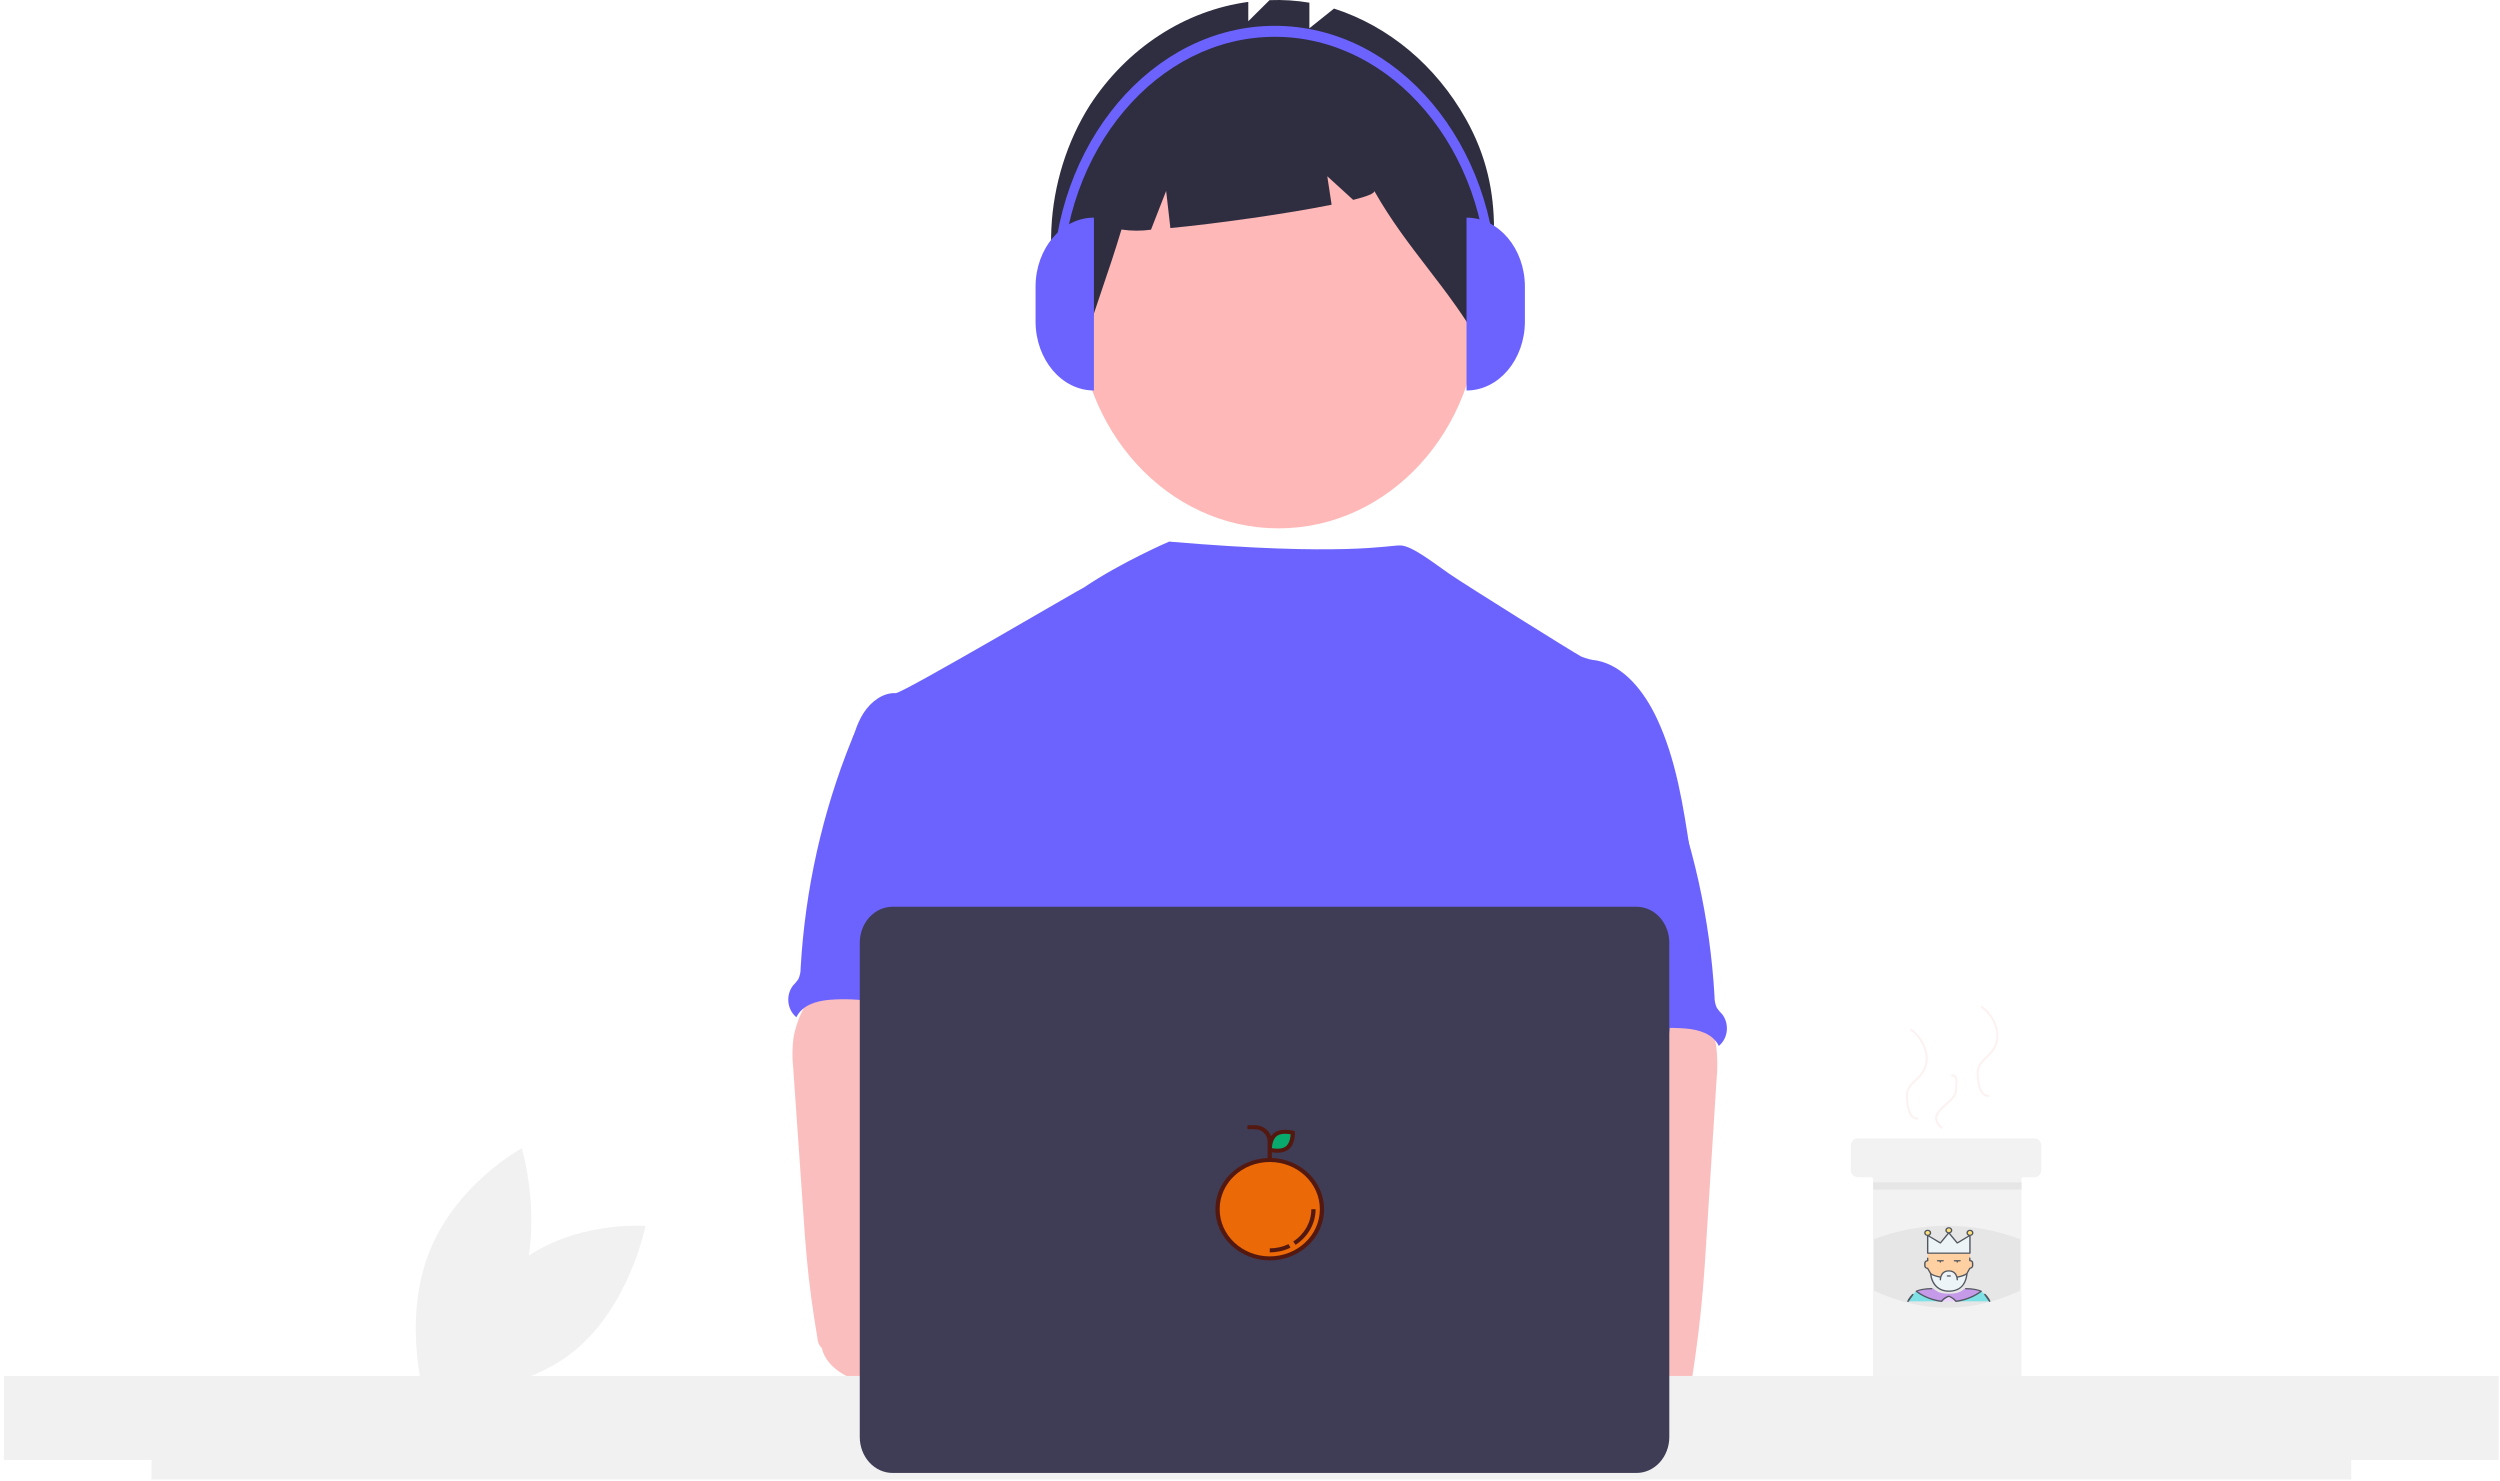 <svg width="1202" height="712" viewBox="0 0 1202 712" fill="none" xmlns="http://www.w3.org/2000/svg">
<g id="workingGuy_final">
<g id="Leaf">
<path id="Vector_2" d="M249.37 622.796C236.569 656.377 204.507 673.682 204.507 673.682C204.507 673.682 193.202 636.542 206.004 602.959C218.805 569.379 250.866 552.074 250.866 552.074C250.866 552.074 262.171 589.215 249.37 622.796Z" fill="#F1F1F1"/>
<path id="Vector" d="M248.084 608.203C221.448 629.953 213.898 668.221 213.898 668.221C213.898 668.221 249.535 671.225 276.171 649.476C302.807 627.727 310.355 589.458 310.355 589.458C310.355 589.458 274.719 586.453 248.084 608.203Z" fill="#F1F1F1"/>
</g>
<g id="cup">
<path id="Vector_3" d="M981.447 550.825V562.486C981.442 563.413 981.104 564.3 980.506 564.955C979.908 565.61 979.098 565.98 978.252 565.986H972.929C972.79 565.984 972.651 566.014 972.522 566.072C972.393 566.131 972.275 566.217 972.176 566.325C972.077 566.434 971.998 566.563 971.945 566.705C971.892 566.845 971.864 566.998 971.866 567.151V662.771C971.86 663.698 971.523 664.585 970.925 665.24C970.327 665.895 969.518 666.265 968.671 666.27H903.734C902.887 666.269 902.075 665.901 901.476 665.245C900.878 664.588 900.541 663.7 900.541 662.771V567.151C900.539 566.842 900.427 566.546 900.228 566.328C900.027 566.11 899.757 565.986 899.476 565.986H893.088C892.242 565.984 891.429 565.615 890.831 564.96C890.232 564.303 889.895 563.413 889.895 562.486V550.825C889.893 550.366 889.977 549.911 890.136 549.487C890.296 549.062 890.532 548.675 890.829 548.35C891.125 548.026 891.477 547.769 891.865 547.592C892.252 547.417 892.669 547.326 893.088 547.327H978.252C979.098 547.33 979.909 547.7 980.509 548.355C981.107 549.01 981.444 549.898 981.447 550.825Z" fill="#F2F2F2"/>
<g id="vapour1">
<path id="Vector 8" d="M955.885 526.88C951.805 526.88 951.059 520.46 950.885 517.022C950.593 511.259 953.551 510.207 957.107 506.311C963.559 499.244 959.477 488.974 952.885 484.16" stroke="#FCF2F2" stroke-linecap="round"/>
</g>
<g id="vapour2">
<path id="Vector 6" d="M921.885 537.834C917.806 537.834 917.06 531.414 916.885 527.975C916.593 522.213 919.551 521.161 923.107 517.265C929.559 510.198 925.477 499.928 918.885 495.114" stroke="#FCF2F2" stroke-linecap="round"/>
</g>
<g id="vapour3">
<path id="Vector 7" d="M933.499 542.215C928.02 536.88 932.114 534.436 936.499 530.166C938.528 528.19 940.499 526.879 940.499 523.594C940.499 520.981 941.57 517.022 938.499 517.022" stroke="#FCF2F2" stroke-linecap="round"/>
</g>
<path id="Vector_4" d="M971.961 568.434H900.636V571.931H971.961V568.434Z" fill="#E6E6E6"/>
<path id="Vector_5" d="M971.232 620.561C948.076 631.421 924.667 631.54 900.998 620.561V595.822C923.784 587.149 948.446 587.149 971.232 595.822V620.561Z" fill="#E6E6E6"/>
<g id="king-svgrepo-com 1" clip-path="url(#clip0_15_217)">
<g id="Group">
<path id="Vector_6" d="M938.342 591.536C938.342 592.207 937.733 592.755 936.987 592.755C936.242 592.755 935.632 592.207 935.632 591.536C935.632 590.865 936.242 590.316 936.987 590.316C937.733 590.316 938.342 590.865 938.342 591.536ZM928.179 592.755C928.179 593.426 927.57 593.975 926.824 593.975C926.079 593.975 925.469 593.426 925.469 592.755C925.469 592.085 926.079 591.536 926.824 591.536C927.57 591.536 928.179 592.085 928.179 592.755ZM948.505 592.755C948.505 593.426 947.896 593.975 947.15 593.975C946.405 593.975 945.795 593.426 945.795 592.755C945.795 592.085 946.405 591.536 947.15 591.536C947.896 591.536 948.505 592.085 948.505 592.755Z" fill="#FFE079"/>
<path id="Vector_7" d="M948.505 607.39V608.61C948.505 609.281 947.896 609.829 947.15 609.829L945.795 612.268C944.44 613.488 940.917 614.098 940.917 614.098C940.578 612.817 939.63 611.049 937.055 611.049C934.48 611.049 933.464 612.817 933.193 614.098C933.193 614.098 929.738 613.488 928.315 612.329C928.315 612.329 928.315 612.329 928.315 612.268L926.892 609.829C926.147 609.829 925.537 609.281 925.537 608.61V607.39C925.537 606.658 926.079 606.171 926.892 606.171V602.512H947.218V606.171C947.963 606.171 948.505 606.658 948.505 607.39Z" fill="#FFD0A1"/>
<path id="Vector_8" d="M947.15 593.975V602.512H926.824V593.975L932.922 597.634L936.987 592.755L941.052 597.634L947.15 593.975Z" fill="#ECF4F7"/>
<path id="Vector_9" d="M940.443 625.684H933.532C934.955 623.854 936.987 623.245 936.987 623.245C936.987 623.245 939.02 623.854 940.443 625.684Z" fill="#EED2FF"/>
<path id="Vector_10" d="M945.118 619.586C948.505 619.586 951.215 620.196 952.571 620.805C947.15 625.074 940.443 625.684 940.443 625.684C939.02 623.854 936.987 623.245 936.987 623.245C936.987 623.245 934.955 623.854 933.532 625.684C933.532 625.684 926.824 625.074 921.404 620.805C922.759 620.196 925.469 619.586 928.857 619.586H929.534C930.889 620.501 931.906 622.025 936.987 622.025C942.069 622.025 943.424 620.501 944.643 619.586H945.118Z" fill="#C49AE9"/>
<path id="Vector_11" d="M956.636 625.684H940.443C940.443 625.684 947.15 625.074 952.571 620.805C953.587 621.598 954.264 622.33 954.264 622.33C954.264 622.33 956.026 623.976 956.636 625.684ZM933.532 625.684H917.339C917.949 623.976 919.71 622.33 919.71 622.33C919.71 622.33 920.388 621.598 921.404 620.805C926.824 625.074 933.532 625.684 933.532 625.684Z" fill="#7EE1E6"/>
<path id="Vector_12" d="M933.125 614.098C933.464 612.817 934.413 611.049 936.987 611.049C939.63 611.049 940.578 612.817 940.849 614.098C940.849 614.098 944.372 613.488 945.727 612.268C945.321 615.927 943.966 618.305 941.866 619.586C940.51 620.44 938.817 620.805 936.92 620.805C935.158 620.805 933.532 620.379 932.245 619.525C930.076 618.122 928.586 615.683 928.179 612.268C929.602 613.488 933.058 614.098 933.125 614.098Z" fill="#ECF4F7"/>
</g>
<path id="Vector_13" d="M917.339 625.989C917.271 625.989 917.271 625.989 917.203 625.989C917.068 625.928 917 625.745 917 625.623C917.678 623.854 919.371 622.208 919.439 622.147C919.575 622.025 919.778 622.025 919.913 622.147C920.049 622.269 920.117 622.391 919.981 622.574L917.61 625.928C917.542 625.928 917.474 625.989 917.339 625.989ZM956.636 625.989C956.5 625.989 956.433 625.928 956.365 625.867L953.993 622.513C953.926 622.391 953.926 622.208 954.061 622.086C954.197 621.964 954.4 622.025 954.535 622.086C954.603 622.147 956.365 623.793 956.975 625.562C957.042 625.684 956.975 625.867 956.771 625.928C956.704 625.989 956.704 625.989 956.636 625.989ZM940.443 625.989C940.307 625.989 940.239 625.928 940.172 625.867C939.02 624.403 937.462 623.732 936.987 623.549C936.581 623.732 934.955 624.342 933.803 625.867C933.735 625.989 933.6 625.989 933.464 625.989C933.193 625.989 926.553 625.318 921.133 621.049C921.065 620.988 920.997 620.866 920.997 620.805C920.997 620.683 921.065 620.623 921.201 620.562C922.556 619.952 925.266 619.281 928.789 619.281C928.992 619.281 929.128 619.403 929.128 619.586C929.128 619.769 928.992 619.891 928.789 619.891C925.74 619.891 923.301 620.379 921.946 620.866C926.621 624.342 932.177 625.196 933.328 625.318C934.751 623.549 936.716 622.94 936.852 622.94C936.919 622.94 936.987 622.94 937.055 622.94C937.123 622.94 939.087 623.549 940.578 625.318C941.662 625.196 947.218 624.342 951.961 620.866C950.605 620.379 948.166 619.891 945.117 619.891C944.914 619.891 944.779 619.769 944.779 619.586C944.779 619.403 944.914 619.281 945.117 619.281C948.641 619.281 951.351 619.952 952.706 620.562C952.774 620.623 952.909 620.684 952.909 620.805C952.909 620.927 952.909 620.988 952.774 621.049C947.354 625.318 940.714 625.989 940.443 625.989ZM936.987 621.11C931.973 621.11 928.586 617.878 927.908 612.451C927.841 612.39 927.841 612.329 927.841 612.268L926.621 610.134C925.808 610.012 925.13 609.402 925.13 608.61V607.39C925.13 606.598 925.672 606.049 926.486 605.866V604.951C926.486 604.768 926.621 604.646 926.824 604.646C927.028 604.646 927.163 604.768 927.163 604.951V606.171C927.163 606.354 927.028 606.476 926.824 606.476C926.215 606.476 925.808 606.841 925.808 607.39V608.61C925.808 609.098 926.282 609.525 926.824 609.525C926.96 609.525 927.095 609.585 927.095 609.707L928.518 612.147C929.602 613.061 932.041 613.549 932.854 613.732C933.261 612.391 934.345 610.744 936.987 610.744C939.63 610.744 940.714 612.391 941.12 613.732C941.933 613.549 944.372 613 945.456 612.086L946.811 609.647C946.879 609.525 947.015 609.464 947.082 609.464C947.625 609.464 948.099 609.037 948.099 608.549V607.329C948.099 606.781 947.692 606.415 947.082 606.415C946.879 606.415 946.744 606.293 946.744 606.11V604.89C946.744 604.707 946.879 604.585 947.082 604.585C947.286 604.585 947.421 604.707 947.421 604.89V605.805C948.234 605.927 948.776 606.476 948.776 607.329V608.549C948.776 609.342 948.099 609.951 947.286 610.073L946.066 612.268V612.329C945.253 619.586 940.714 621.11 936.987 621.11ZM928.654 613C929.467 617.696 932.516 620.501 936.987 620.501C941.798 620.501 944.576 617.939 945.321 613C944.034 613.732 942.001 614.22 941.256 614.342C941.391 614.891 941.391 615.317 941.391 615.317C941.391 615.5 941.256 615.622 941.052 615.622C940.849 615.622 940.714 615.5 940.714 615.317C940.714 615.256 940.714 614.769 940.578 614.22C940.578 614.22 940.578 614.22 940.578 614.159C940.239 613 939.426 611.354 936.987 611.354C934.548 611.354 933.735 613 933.396 614.159C933.396 614.159 933.396 614.159 933.396 614.22C933.261 614.829 933.261 615.317 933.261 615.317C933.261 615.5 933.125 615.622 932.922 615.622C932.719 615.622 932.583 615.5 932.583 615.317C932.583 615.317 932.583 614.891 932.719 614.342C931.906 614.159 930.009 613.732 928.654 613ZM937.665 613.793H936.31C936.106 613.793 935.971 613.671 935.971 613.488C935.971 613.305 936.106 613.183 936.31 613.183H937.665C937.868 613.183 938.004 613.305 938.004 613.488C938.004 613.671 937.868 613.793 937.665 613.793ZM941.052 607.085C940.849 607.085 940.714 606.963 940.714 606.78V606.475H939.697C939.494 606.475 939.359 606.353 939.359 606.171C939.359 605.988 939.494 605.866 939.697 605.866H942.408C942.611 605.866 942.746 605.988 942.746 606.171C942.746 606.353 942.611 606.475 942.408 606.475H941.391V606.78C941.391 606.963 941.256 607.085 941.052 607.085ZM932.922 607.085C932.719 607.085 932.583 606.963 932.583 606.78V606.475H931.567C931.364 606.475 931.228 606.353 931.228 606.171C931.228 605.988 931.364 605.866 931.567 605.866H934.277C934.48 605.866 934.616 605.988 934.616 606.171C934.616 606.353 934.48 606.475 934.277 606.475H933.261V606.78C933.261 606.963 933.125 607.085 932.922 607.085ZM947.15 602.817H926.824C926.621 602.817 926.485 602.695 926.485 602.512V594.219C925.74 594.097 925.13 593.487 925.13 592.755C925.13 591.902 925.876 591.231 926.824 591.231C927.773 591.231 928.518 591.902 928.518 592.755C928.518 593.304 928.179 593.853 927.637 594.097L932.854 597.207L936.377 592.938C935.768 592.694 935.293 592.146 935.293 591.536C935.293 590.682 936.039 590.011 936.987 590.011C937.936 590.011 938.681 590.682 938.681 591.536C938.681 592.207 938.207 592.755 937.597 592.938L941.12 597.207L946.337 594.097C945.795 593.853 945.456 593.304 945.456 592.755C945.456 591.902 946.202 591.231 947.15 591.231C948.099 591.231 948.844 591.902 948.844 592.755C948.844 593.487 948.234 594.097 947.489 594.219V602.512C947.489 602.695 947.354 602.817 947.15 602.817ZM927.163 602.207H946.812V594.524L941.256 597.878C941.12 597.939 940.917 597.939 940.782 597.817L936.987 593.243L933.193 597.817C933.058 597.939 932.854 598 932.719 597.878L927.163 594.524V602.207ZM926.824 591.841C926.282 591.841 925.808 592.268 925.808 592.755C925.808 593.243 926.282 593.67 926.824 593.67C927.366 593.67 927.841 593.243 927.841 592.755C927.841 592.268 927.366 591.841 926.824 591.841ZM947.15 593.67C947.692 593.67 948.167 593.243 948.167 592.755C948.167 592.268 947.692 591.841 947.15 591.841C946.608 591.841 946.134 592.268 946.134 592.755C946.134 593.243 946.608 593.67 947.15 593.67ZM936.987 590.621C936.445 590.621 935.971 591.048 935.971 591.536C935.971 592.024 936.445 592.451 936.987 592.451C937.529 592.451 938.004 592.024 938.004 591.536C938.004 591.048 937.529 590.621 936.987 590.621Z" fill="#51565F"/>
</g>
</g>
<g id="body">
<path id="Vector_7_2" d="M634.191 673.767C648.572 673.767 660.229 660.998 660.229 645.245C660.229 629.494 648.572 616.725 634.191 616.725C619.812 616.725 608.153 629.494 608.153 645.245C608.153 660.998 619.812 673.767 634.191 673.767Z" fill="#FBBEBE"/>
<path id="Path 1421" d="M812.8 479.065C803.993 474.936 787.334 477.467 777.693 477.163C764.441 476.821 750.442 478.362 739.567 486.677C726.348 496.804 720.267 515.39 720.371 533.067C720.476 550.744 725.896 567.788 731.698 584.289C734.928 593.594 738.334 602.822 739.463 612.621C739.463 612.621 623.928 627.626 616.953 633.78C609.978 639.935 606.861 652.245 612.21 659.857C617.559 667.468 784.459 675.11 806.433 670.017C808.273 670.067 810.056 669.317 811.391 667.929C812.727 666.541 813.505 664.63 813.555 662.616C815.775 648.421 817.565 634.208 818.762 619.88C819.397 612.497 819.858 605.114 820.326 597.712L825.318 519.185C825.875 513.66 825.805 508.081 825.11 502.573C823.808 495.099 819.768 482.427 812.8 479.065Z" fill="#FBBEBE"/>
<path id="Path 1430" d="M785.516 356.686C783.327 355.042 782.286 352.322 779.644 351.389C772.489 348.877 757.758 355.138 750.357 356.602C747.706 356.994 745.109 357.747 742.629 358.844C736.635 361.812 732.832 368.471 730.556 375.245C719.161 409.097 737.748 447.36 730.296 482.505C728.611 490.418 725.639 497.934 723.572 505.755C752.859 506.878 781.382 491.997 810.58 494.528C816.679 495.042 823.54 496.973 826.406 502.881C826.572 502.746 826.735 502.606 826.893 502.461C827.855 501.571 828.649 500.482 829.227 499.258C829.805 498.031 830.159 496.695 830.265 495.319C830.372 493.944 830.229 492.561 829.847 491.247C829.465 489.932 828.851 488.714 828.04 487.658C827.107 486.735 826.253 485.723 825.486 484.633C824.707 482.997 824.318 481.169 824.357 479.324C822.2 441.475 813.906 404.35 799.865 369.688C799.013 367.171 797.701 364.873 796.009 362.932C793.252 359.868 788.841 359.013 785.516 356.686Z" fill="#6C63FF"/>
<path id="Vector_6_2" d="M812.591 409.15C809.274 387.289 805.852 365.008 796.577 345.313C790.481 332.414 780.803 320.121 767.758 317.57C765.188 317.319 762.663 316.679 760.254 315.668C756.432 313.651 705.067 281.531 696.902 275.937C689.893 271.135 678.827 262.242 673.248 262.242C667.635 262.107 646.112 267.594 562.104 260.401C562.104 260.401 539.026 270.365 521.168 282.448C520.897 282.252 433.975 333.381 430.71 333.247C424.525 332.963 418.777 337.299 415.231 342.762C411.687 348.223 410.024 354.985 408.284 361.522C427.269 407.834 444.64 454.207 463.627 500.52C464.516 502.263 464.988 504.227 465 506.223C464.618 508.297 463.81 510.247 462.637 511.928C453.327 528.312 453.623 548.919 454.64 568.175C455.658 587.431 456.917 607.77 449.06 625.03C446.924 629.769 444.144 634.106 442.112 638.845C437.353 649.577 435.632 683.903 438.412 695.434L786.698 706.362C779.21 683.815 812.591 409.15 812.591 409.15Z" fill="#6C63FF"/>
<g id="hand">
<g id="shoulder">
<path id="Path 1431" d="M393.776 477.187C402.502 473.448 419.007 475.739 428.559 475.464C441.689 475.154 455.559 476.551 466.334 484.08C479.431 493.252 485.455 510.084 485.353 526.093C485.248 542.102 479.879 557.537 474.13 572.482C470.93 580.908 467.555 589.266 466.437 598.14C467.951 604.714 441.111 651.598 437.134 658.542C427.194 667.47 426.2 666.478 412.283 663.502C410.459 663.548 397.371 658.542 395.172 648.229C393.849 646.972 393.078 645.241 393.028 643.417C390.829 630.562 389.056 617.69 387.87 604.714C387.241 598.028 386.784 591.342 386.32 584.638L381.375 513.521C380.823 508.517 380.892 503.464 381.58 498.477C382.871 491.708 386.873 480.232 393.776 477.187Z" fill="#FBBEBE"/>
<g id="Vector 3">
<path id="Path 1431_2" d="M423.784 342.885C425.972 341.241 427.014 338.521 429.655 337.588C436.81 335.076 451.542 341.337 458.942 342.801C461.594 343.193 464.19 343.946 466.671 345.043C472.664 348.011 476.467 354.67 478.743 361.444C490.138 395.296 471.551 433.559 479.004 468.704C480.688 476.617 483.66 484.133 485.727 491.954C456.44 493.077 427.917 478.196 398.719 480.727C392.621 481.241 385.759 483.172 382.894 489.08C382.727 488.945 382.565 488.805 382.406 488.66C381.444 487.77 380.651 486.681 380.072 485.457C379.494 484.23 379.141 482.894 379.034 481.518C378.928 480.144 379.07 478.76 379.452 477.446C379.834 476.131 380.449 474.913 381.26 473.857C382.192 472.934 383.047 471.922 383.814 470.832C384.592 469.196 384.981 467.368 384.943 465.523C387.1 427.674 395.393 390.549 409.434 355.887C410.286 353.37 411.598 351.072 413.291 349.131C416.047 346.067 420.458 345.212 423.784 342.885Z" fill="#6C63FF"/>
</g>
</g>
<g id="arm">
<path id="Vector_13_2" d="M591.621 664.114C606.001 664.114 617.659 651.343 617.659 635.592C617.659 619.84 606.001 607.07 591.621 607.07C577.24 607.07 565.582 619.84 565.582 635.592C565.582 651.343 577.24 664.114 591.621 664.114Z" fill="#FBBEBE"/>
<path id="Vector 5" d="M422.921 660.905C418.303 660.905 414.63 660.507 410.293 659.451C407.781 658.84 406.645 656.33 404.491 655.089C402.512 653.948 400.184 652.233 399.03 650.021C396.666 645.489 395.618 642.915 395.618 637.352C395.618 631.598 395.93 628.543 399.372 623.936C400.277 622.723 403.521 619.895 403.772 618.66C404.192 616.581 406.049 616.768 407.373 615.461C409.602 613.264 415.922 612.481 418.826 612.304C429.385 611.661 439.462 606.323 450.225 606.323C462.398 606.323 474.571 606.323 486.743 606.323C490.574 606.323 495.313 605.46 499.03 606.364C503.601 607.477 507.782 610.061 512.682 610.061C516.395 610.061 520.273 611.208 523.641 612.262C525.753 612.923 529.083 613.052 531.301 613.052C533.942 613.052 536.252 614.547 538.961 614.547C541.274 614.547 543.45 615.153 545.787 615.295C546.503 615.338 550.885 615.919 551.248 616.417C552.86 618.624 559.361 617.538 561.828 617.538C563.696 617.538 571.021 618.346 572.408 619.781C575.494 622.972 581.282 626.264 581.282 631.163C581.282 635.698 581.487 639.413 578.4 642.794C576.826 644.518 572.733 649.537 570.361 649.689C567.14 649.897 562.55 652.116 559.78 653.802C558.182 654.775 555.81 654.365 554.509 655.505C553.959 655.988 552.6 655.631 551.931 655.671C550.684 655.747 550.19 657.166 548.859 657.166C541.052 657.166 533.336 659.409 525.651 659.409C520.635 659.409 515.794 660.905 510.672 660.905C505.072 660.905 499.602 662.4 493.91 662.4C484.05 662.4 474.487 663.148 464.559 663.148C456.242 663.148 447.741 663.896 439.303 663.896C434.976 663.896 430.653 663.311 426.486 663.148C421.751 662.963 417.338 660.905 412.682 660.905" fill="#FBBEBE"/>
</g>
</g>
</g>
<g id="Table">
<path id="Vector_9_2" d="M1201.39 661.566H1.9V701.942H72.848V711.327H1130.47V701.942H1201.39V661.566Z" fill="#F1F1F1"/>
</g>
<g id="head">
<path id="Ellipse 276" d="M614.677 254.035C667.956 254.035 711.148 206.722 711.148 148.36C711.148 89.998 667.956 42.686 614.677 42.686C561.397 42.686 518.205 89.998 518.205 148.36C518.205 206.722 561.397 254.035 614.677 254.035Z" fill="#FEB8B8"/>
<path id="Path 1461" d="M704.782 57.193C690.359 31.538 667.781 12.633 641.396 4.119L629.554 13.586V1.293C623.216 0.231 616.803 -0.178 610.397 0.071L600.179 10.198V0.912C585.05 2.971 570.475 8.442 557.374 16.979C544.271 25.516 532.925 36.934 524.052 50.513C501.863 85.554 498.117 134.303 519.942 169.625C525.932 149.456 533.205 130.532 539.196 110.365C543.906 111.069 548.678 111.094 553.393 110.441L560.682 91.81L562.718 109.652C585.312 107.497 618.822 102.762 640.24 98.425L638.157 84.737L650.618 96.111C657.179 94.457 661.076 92.955 660.755 91.808C676.684 119.939 696.178 137.905 712.106 166.035C718.156 126.37 725.119 93.389 704.782 57.193Z" fill="#2F2E41"/>
<path id="Vector_10_2" d="M525.965 187.747C510.463 187.747 497.897 172.864 497.897 154.505V137.884C497.897 119.525 510.463 104.642 525.965 104.642V187.747Z" fill="#6C63FF"/>
<path id="Vector_11_2" d="M705.108 104.642C720.61 104.642 733.176 119.525 733.176 137.884V154.505C733.176 172.864 720.61 187.747 705.108 187.747V104.642Z" fill="#6C63FF"/>
<path id="Vector_12_2" d="M719.816 139H715.363C715.363 72.111 669.415 17.692 612.939 17.692C556.462 17.692 510.515 72.111 510.515 139H506.062C506.062 69.202 554.007 12.418 612.939 12.418C671.871 12.418 719.816 69.203 719.816 139Z" fill="#6C63FF"/>
</g>
<g id="Laptop">
<path id="Vector_8_2" d="M786.849 708.193H429.13C424.952 708.188 420.95 706.368 417.995 703.134C415.042 699.899 413.381 695.513 413.376 690.939V453.219C413.381 448.644 415.042 444.258 417.995 441.024C420.95 437.789 424.952 435.969 429.13 435.963H786.849C791.025 435.969 795.03 437.789 797.982 441.024C800.935 444.258 802.597 448.644 802.602 453.219V690.939C802.597 695.513 800.935 699.899 797.982 703.134C795.03 706.368 791.025 708.188 786.849 708.193Z" fill="#3F3D56"/>
<g id="orange-svgrepo-com 1">
<path id="Vector_14" d="M610.5 605.035C624.37 605.035 635.613 594.443 635.613 581.378C635.613 568.312 624.37 557.721 610.5 557.721C596.631 557.721 585.387 568.312 585.387 581.378C585.387 594.443 596.631 605.035 610.5 605.035Z" fill="#EC6907"/>
<path id="Vector_15" d="M613.281 545.422C616.331 543.159 621.555 544.612 621.555 544.612C621.555 544.612 621.832 549.736 618.781 552C615.73 554.264 610.507 552.81 610.507 552.81C610.507 552.81 610.23 547.686 613.281 545.422Z" fill="#08AA6E"/>
<g id="Group_2">
<path id="Vector_16" d="M611.525 556.776V554.012C612.223 554.127 613.142 554.235 614.145 554.235C616.322 554.235 618.094 553.739 619.415 552.759C622.843 550.215 622.591 544.793 622.579 544.563L622.542 543.88L621.845 543.686C621.772 543.666 620.028 543.187 617.916 543.187C615.74 543.187 613.967 543.684 612.646 544.664C612.015 545.132 611.51 545.698 611.104 546.31C610.014 543.229 606.926 541 603.293 541H599.752V542.931H603.293C606.702 542.931 609.475 545.544 609.475 548.755V552.34C609.474 552.43 609.474 552.509 609.475 552.578V556.776C595.536 557.285 584.362 568.124 584.362 581.377C584.362 594.954 596.088 606 610.5 606C624.913 606 636.638 594.954 636.638 581.377C636.638 568.124 625.464 557.285 611.525 556.776ZM611.757 550.144C612.009 548.879 612.589 547.165 613.915 546.181C614.865 545.476 616.211 545.119 617.916 545.119C618.957 545.119 619.908 545.257 620.528 545.375C620.509 545.853 620.454 546.53 620.304 547.279C620.052 548.544 619.473 550.257 618.147 551.242C617.196 551.947 615.85 552.304 614.145 552.304C613.104 552.304 612.154 552.165 611.534 552.047C611.552 551.57 611.607 550.893 611.757 550.144ZM610.5 604.068C597.218 604.068 586.412 593.889 586.412 581.377C586.412 568.865 597.218 558.686 610.5 558.686C623.782 558.686 634.587 568.865 634.587 581.377C634.587 593.889 623.782 604.068 610.5 604.068Z" fill="#53180F"/>
<path id="Vector_17" d="M610.5 600.206V602.137C614 602.137 617.349 601.383 620.455 599.896L619.525 598.174C616.711 599.522 613.674 600.206 610.5 600.206Z" fill="#53180F"/>
<path id="Vector_18" d="M630.487 581.377C630.487 587.588 627.226 593.399 621.765 596.923L622.923 598.517C628.943 594.632 632.537 588.225 632.537 581.377H630.487Z" fill="#53180F"/>
</g>
</g>
</g>
</g>
<defs>
<clipPath id="clip0_15_217">
<rect width="40" height="36" fill="white" transform="translate(917 590)"/>
</clipPath>
</defs>
</svg>
